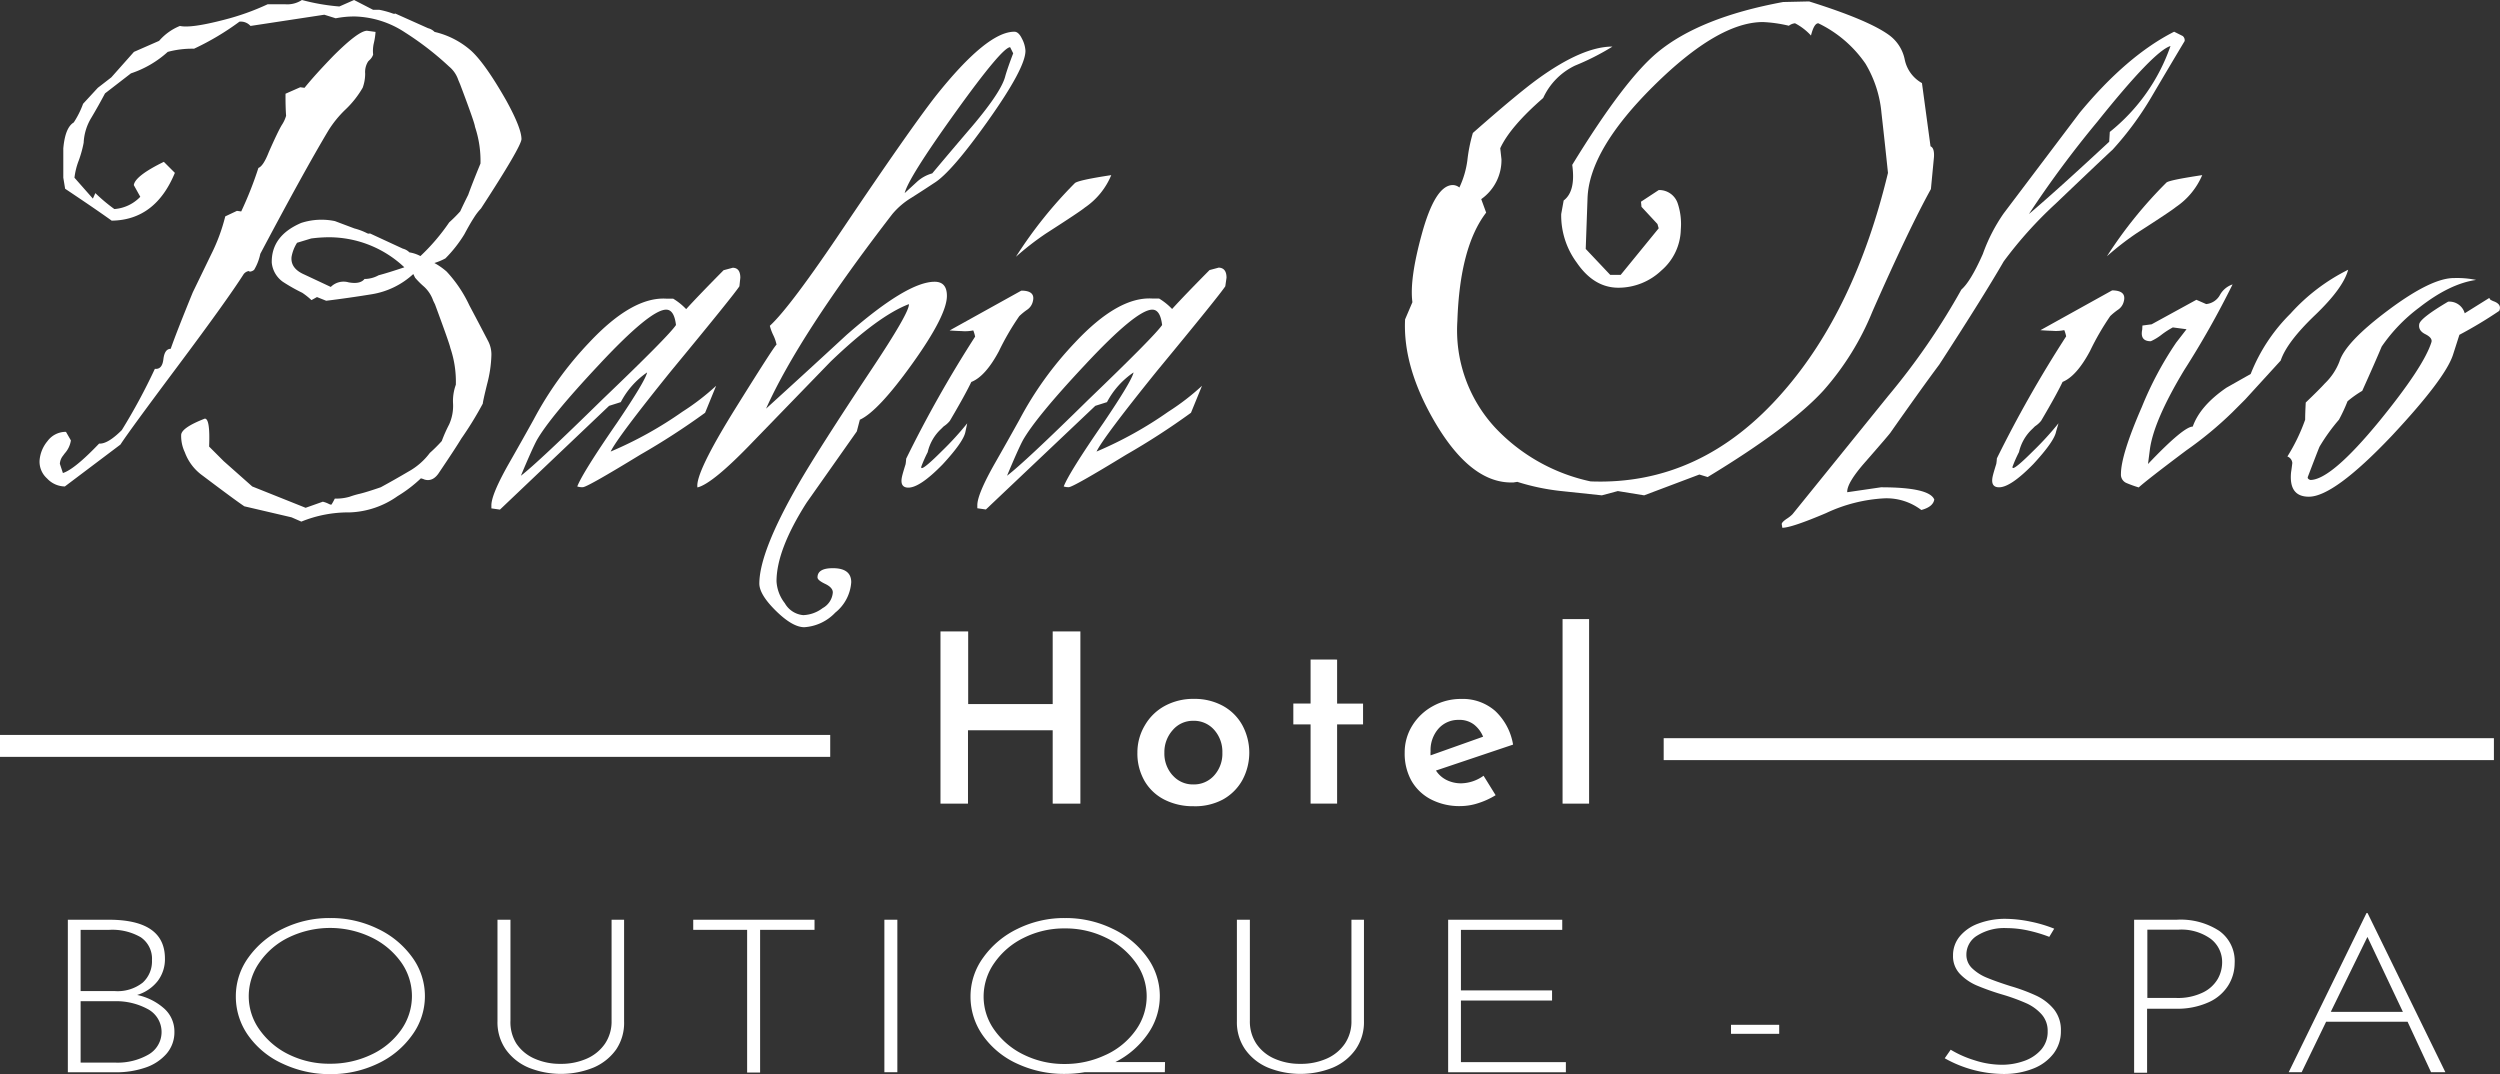 <svg xmlns="http://www.w3.org/2000/svg" viewBox="0 0 385.44 165.58"><rect x="0" y="0" width="385.44" height="165.58" fill="#333333" stroke="none"/><defs><style>.cls-1{fill:#fff;}</style></defs><title>logo</title><g id="Capa_2" data-name="Capa 2"><g id="Capa_1-2" data-name="Capa 1"><path class="cls-1" d="M57.9,4.92a10.51,10.51,0,0,1-.28,1.8,5.29,5.29,0,0,0-.09,1.7,2,2,0,0,1-.57.85l-.19.19a3,3,0,0,0-.47,1.89,6.39,6.39,0,0,1-.38,2.17,14.88,14.88,0,0,1-2.65,3.36,16.5,16.5,0,0,0-2.65,3.26q-3.78,6.33-10.49,19a7.78,7.78,0,0,1-.95,2.46,1.17,1.17,0,0,1-.66.28l-.19-.09a1.29,1.29,0,0,0-.76.47q-2.55,4-10.16,14.18t-8.84,12.1L10,75a3.79,3.79,0,0,1-2.74-1.23A3.47,3.47,0,0,1,6.1,71a5.28,5.28,0,0,1,1.23-3,3.49,3.49,0,0,1,2.84-1.42l.76,1.32a3.81,3.81,0,0,1-.95,2l-.28.38a2.16,2.16,0,0,0-.47,1.23l.47,1.42q1.79-.57,5.58-4.54,1.32.1,3.5-2.08a90.91,90.91,0,0,0,5.1-9.45Q25,57,25.19,55.39t1.13-1.61q.85-2.46,3.4-8.7l2.84-5.86a28.32,28.32,0,0,0,2.17-5.86l1.8-.85.66.09a56.24,56.24,0,0,0,2.65-6.71q.76-.28,1.61-2.46,1.42-3.21,2-4.16a5.19,5.19,0,0,0,.66-1.42q-.1-1.32-.09-3.4l2.27-1,.66.09q1.51-1.89,4.44-4.92,3.87-3.87,5.2-3.88ZM80.4,21.46q-.09,1.23-6.24,10.68a8.94,8.94,0,0,0-1.09,1.42q-.62.95-1.47,2.55a20.18,20.18,0,0,1-2.93,3.73,9.43,9.43,0,0,1-1.7.71,10.15,10.15,0,0,1,1.89,1.32,20.14,20.14,0,0,1,3.5,5.2q1.51,2.84,2.93,5.58a4.45,4.45,0,0,1,.47,2.17,19.36,19.36,0,0,1-.66,4.4q-.66,2.69-.66,3a53,53,0,0,1-3.31,5.39q-.85,1.42-3.4,5.2-.95,1.51-2.27,1.13a3.07,3.07,0,0,0-.57-.19,20.71,20.71,0,0,1-3.59,2.74A13.55,13.55,0,0,1,53.93,79a19.18,19.18,0,0,0-7.47,1.42l-1.51-.66-7.28-1.7q-1.42-.95-6.43-4.73a7.62,7.62,0,0,1-2.74-3.59,5.87,5.87,0,0,1-.57-2.65q0-1.13,3.65-2.55.84,0,.66,4.31l2.25,2.25L38.89,75l8.23,3.29,2.65-.94a4.18,4.18,0,0,1,1,.38l.28.09c.06,0,.25-.32.57-.95a7.38,7.38,0,0,0,2.27-.28,13.69,13.69,0,0,1,1.61-.47q1.13-.28,3.21-1,2.08-1.13,4.25-2.41a10.39,10.39,0,0,0,3.31-2.88A23.56,23.56,0,0,0,68.11,68a22,22,0,0,1,1.13-2.55,6.93,6.93,0,0,0,.61-3.21,7.38,7.38,0,0,1,.43-2.93,16.18,16.18,0,0,0-.85-5.67q-.09-.57-2.36-6.71l-.28-.57a5.25,5.25,0,0,0-1.42-2.17A12.92,12.92,0,0,1,64,42.82l-.28-.57a12.35,12.35,0,0,1-6.43,3.12q-3.5.57-7,1l-1.42-.57-.85.47a11.22,11.22,0,0,0-1.42-1.13,27.26,27.26,0,0,1-3-1.7,4.11,4.11,0,0,1-1.7-2.93q-.09-4.16,4.54-6.14a10.14,10.14,0,0,1,5.2-.28l3,1.13a9.68,9.68,0,0,1,2,.76c.19.06.31.06.38,0l5.1,2.36a2.13,2.13,0,0,1,1,.57,5.42,5.42,0,0,1,1.7.57,31.31,31.31,0,0,0,4.44-5.2,21.58,21.58,0,0,0,1.7-1.7q.38-.85,1.23-2.55.57-1.61,1.89-4.82a16.6,16.6,0,0,0-.85-5.67Q73.21,19,70.94,13l-.28-.66a4.56,4.56,0,0,0-1.42-2.08A46.55,46.55,0,0,0,62.44,5a14.71,14.71,0,0,0-7.75-2.46,14.89,14.89,0,0,0-2.93.28L50,2.27,38.62,4a2,2,0,0,0-1.7-.66,41,41,0,0,1-7,4.17A14.46,14.46,0,0,0,25.86,8a15.83,15.83,0,0,1-5.67,3.31l-4,3.09q-1,1.89-2.07,3.69A8.12,8.12,0,0,0,12.9,22a17.45,17.45,0,0,1-.76,2.75,10.87,10.87,0,0,0-.66,2.65l2.84,3.22.38-.85a25.89,25.89,0,0,0,2.93,2.46,6.15,6.15,0,0,0,4-1.89l-1-1.8q.19-1.42,4.63-3.59l1.7,1.7q-3,7.28-9.74,7.37-2.36-1.7-7.18-4.92l-.28-1.7V22.88q.28-3.21,1.61-4A13.84,13.84,0,0,0,12.81,16l2.27-2.46,2.08-1.61L20.65,8l3.88-1.7A8.38,8.38,0,0,1,27.74,4q1.7.38,6.81-.95A38,38,0,0,0,41.26.66H44A4.11,4.11,0,0,0,46.55,0a32,32,0,0,0,5.77,1l2.27-1,2.93,1.51h.95a13.41,13.41,0,0,1,2.08.57q.28.1.38,0L66,4.35a2.13,2.13,0,0,1,1,.57,12.93,12.93,0,0,1,5.67,2.93q2.17,2,5.39,7.66Q80.4,19.76,80.4,21.46ZM62.34,41.21a16.94,16.94,0,0,0-11.53-4.63,21.55,21.55,0,0,0-2.84.19l-2.17.66a6,6,0,0,0-.85,2.17q-.19,1.8,2,2.74L51,44.24a2.78,2.78,0,0,1,2.74-.71q1.79.33,2.46-.52a4.48,4.48,0,0,0,2.17-.57Q59.79,42.07,62.34,41.21Z"/><path class="cls-1" d="M114.14,42.82,114,44.14q-1,1.51-10.49,13-8.32,10.3-9.36,12.48a59.68,59.68,0,0,0,11.06-6.14,36.87,36.87,0,0,0,5.2-4l-1.7,4.16a110.81,110.81,0,0,1-10,6.47q-8.18,5-8.84,5A2.3,2.3,0,0,1,89,75q.85-2.17,6.14-9.83,4.35-6.43,4.63-7.75A12.6,12.6,0,0,0,95.71,62l-1.8.57-16.83,16-1.32-.19v-.47q0-1.7,2.74-6.52,1.89-3.31,3.78-6.71a53.56,53.56,0,0,1,8.51-11.82q6.71-7.18,12-6.81h1a9.65,9.65,0,0,1,2,1.61q1.89-2.08,5.77-6l1.42-.38Q114.14,41.31,114.14,42.82Zm-9.92,7.29q-.28-2.37-1.51-2.37-2.46,0-10.49,8.63-7.37,7.87-9.45,11.48-.76,1.42-2.46,5.5Q83,71.27,92.87,61.59,103.08,51.82,104.22,50.11Z"/><path class="cls-1" d="M158.1,7.84q0,2.64-5.72,10.71T144,28.23q-1.7,1.13-3.5,2.27A11.74,11.74,0,0,0,137.58,33Q123.21,51.63,118.11,63q6.24-5.67,12.38-11.34,9.36-8.22,13.61-8.22,1.89,0,1.89,2.17,0,3-5.29,10.4t-8.13,8.7l-.47,1.8-7.75,11q-4.63,7.28-4.63,12.1A6,6,0,0,0,121,93a3.63,3.63,0,0,0,2.84,1.84,5.26,5.26,0,0,0,3-1.09,3,3,0,0,0,1.56-2.41q0-.76-1.18-1.32t-1.18-1q0-1.42,2.36-1.42,2.84,0,2.84,2.17a6.57,6.57,0,0,1-2.46,4.68A7.19,7.19,0,0,1,124,96.7q-1.8,0-4.35-2.5T117.07,90q0-4.92,6.05-15.41,3-5.2,11.15-17.49,6-9,5.86-10.21-4.73,1.8-12.1,8.89L116.13,68.06q-6.24,6.52-8.6,7.09-.38-2.17,5.91-12.27t6.29-9.72a6.21,6.21,0,0,0-.52-1.51,7.42,7.42,0,0,1-.52-1.42Q121.8,47.4,130.12,35q10.11-15,14.08-20.11,7.94-10,12.19-10,.66,0,1.18,1.09A4.46,4.46,0,0,1,158.1,7.84Zm-1.89.38-.47-.94q-1.23,0-8.46,10.07t-7.8,12.42L141.41,28a5.76,5.76,0,0,1,2.32-1.27Q146.85,23,150,19.33q4.44-5.27,5-7.63Q155.35,10.48,156.21,8.22Z"/><path class="cls-1" d="M159.23,46.51a2.1,2.1,0,0,1-.85,1.23,9.74,9.74,0,0,0-1.23,1A40.2,40.2,0,0,0,154,54.16q-2.08,3.88-4.25,4.73-.95,2-3.31,6a4.1,4.1,0,0,1-.95.85l-.38.38a7,7,0,0,0-2.08,3.59,20.16,20.16,0,0,0-1,2.27c0,.13,0,.19.09.19q.47,0,3.12-2.65a46.56,46.56,0,0,0,3.88-4.25l-.28,1.32q-.28,1.51-3.5,5-3.5,3.59-5.29,3.59-1.32,0-1-1.61.09-.47.57-2a8.26,8.26,0,0,0,.09-.85A186.54,186.54,0,0,1,150.34,51.9a5.43,5.43,0,0,0-.28-.95H150a6,6,0,0,1-1.8.09q-.47,0-1.8-.09l11.06-6.14Q159.7,44.81,159.23,46.51ZM171.33,27A11.24,11.24,0,0,1,167.26,32q-.66.57-6,4a44.25,44.25,0,0,0-4.63,3.59,67.35,67.35,0,0,1,9.07-11.34Q166.13,27.79,171.33,27Z"/><path class="cls-1" d="M189.1,42.82l-.19,1.32q-1,1.51-10.49,13-8.32,10.3-9.36,12.48a59.73,59.73,0,0,0,11.06-6.14,36.79,36.79,0,0,0,5.2-4l-1.7,4.16a110.74,110.74,0,0,1-10,6.47q-8.18,5-8.84,5A2.29,2.29,0,0,1,164,75q.85-2.17,6.14-9.83,4.35-6.43,4.63-7.75A12.6,12.6,0,0,0,170.67,62l-1.8.57L152,78.55l-1.32-.19v-.47q0-1.7,2.74-6.52,1.89-3.31,3.78-6.71a53.56,53.56,0,0,1,8.51-11.82q6.71-7.18,12-6.81h1a9.66,9.66,0,0,1,2,1.61q1.89-2.08,5.77-6l1.42-.38Q189.1,41.31,189.1,42.82Zm-9.93,7.29q-.28-2.37-1.51-2.37-2.46,0-10.49,8.63-7.37,7.87-9.45,11.48-.76,1.42-2.46,5.5,2.74-2.09,12.57-11.76Q178,51.82,179.17,50.11Z"/><path class="cls-1" d="M298.17,24.23l-.47,4.92q-3.4,6.15-9,18.84a42.41,42.41,0,0,1-7.56,12.21q-5.2,5.68-17.86,13.35L262,73.16l-8.51,3.21-4.06-.66-2.46.66-6.52-.69a34.45,34.45,0,0,1-6.52-1.39l-.57.09q-6.43.28-12-9.07-5.1-8.6-4.73-16.07l1.13-2.65q-.47-3.5,1.42-10.4,2.08-7.66,4.82-7.66a1.64,1.64,0,0,1,1,.38,14.14,14.14,0,0,0,1.23-4.16,24.55,24.55,0,0,1,.85-4.25q6.81-6,10-8.32,6.9-5,11.53-5a38.2,38.2,0,0,1-5.77,2.93,10.28,10.28,0,0,0-4.92,5q-5.1,4.44-6.62,7.75l.19,1.7a7.36,7.36,0,0,1-3.12,6.14l.76,2.08q-4.06,5.29-4.44,16.73A22.11,22.11,0,0,0,230.58,66a28.32,28.32,0,0,0,14.65,8.22q17.11.66,29.68-13.8Q286,47.74,291.08,26.66q-.47-4.54-1-9.22a17.93,17.93,0,0,0-2.46-7.61,18.58,18.58,0,0,0-7.28-6.24q-.66,0-1.13,1.89a8.85,8.85,0,0,0-2.46-1.89,1.85,1.85,0,0,0-.95.38,20.91,20.91,0,0,0-4-.57q-6.9,0-16.83,9.83t-10.21,17.3l-.28,7.85,3.78,4h1.61l5.86-7.18-.19-.66-2.46-2.65L253,31.1l2.74-1.8a3,3,0,0,1,2.93,2.08,10.06,10.06,0,0,1,.47,4,8.57,8.57,0,0,1-3,6.33,9.61,9.61,0,0,1-6.62,2.65q-3.78,0-6.43-3.88A12.25,12.25,0,0,1,240.7,33l.38-2.09q1.89-1.42,1.32-5.49,8-13.07,13.14-17.34,6.52-5.4,19.38-7.77l4-.09q9.36,2.93,12.48,5.3a6.17,6.17,0,0,1,2.27,3.69,5.39,5.39,0,0,0,2.65,3.6l1.32,9.75Q298.26,22.81,298.17,24.23Z"/><path class="cls-1" d="M336.82,6.33q-2.55,4.26-5.11,8.61a48.66,48.66,0,0,1-6,8.14q-.95.85-8.79,8.33a62.69,62.69,0,0,0-8,8.9q-3.12,5.4-9.93,15.9-2.55,3.41-7.47,10.41,0,.1-3.88,4.54-2.93,3.31-2.84,4.73l5.2-.76q7.47,0,8.22,1.89-.19,1.13-2,1.61a8.85,8.85,0,0,0-5.67-1.8,24,24,0,0,0-9,2.27q-5.34,2.27-6.76,2.27l-.09-.57q0-.29.76-.81a5,5,0,0,0,.9-.71l14.7-18.17a105.9,105.9,0,0,0,11.34-16.47q1.42-1.23,3.31-5.49a26.41,26.41,0,0,1,3.21-6.25l11.72-15.52q7.28-8.8,14.56-12.49l1.32.66A.85.85,0,0,1,336.82,6.33Zm-2.17.76q-2.55.76-11.25,11.63A160.4,160.4,0,0,0,312.81,33q4.25-3.59,12.38-11.15l.09-1.51A29.24,29.24,0,0,0,334.64,7.09Z"/><path class="cls-1" d="M327.43,46.5a2.1,2.1,0,0,1-.85,1.23,9.8,9.8,0,0,0-1.23,1,40.29,40.29,0,0,0-3.12,5.39Q320.16,58,318,58.88q-.95,2-3.31,6a4.1,4.1,0,0,1-.95.85l-.38.38a7,7,0,0,0-2.08,3.59,20.32,20.32,0,0,0-1,2.27c0,.13,0,.19.09.19q.47,0,3.12-2.65a46.64,46.64,0,0,0,3.88-4.25L317,66.54q-.28,1.51-3.5,5-3.5,3.59-5.29,3.59-1.32,0-1-1.61.09-.47.57-2a8.26,8.26,0,0,0,.09-.85,186.54,186.54,0,0,1,10.68-18.81,5.57,5.57,0,0,0-.28-.95h-.09a6,6,0,0,1-1.8.09q-.47,0-1.8-.09l11.06-6.14Q327.91,44.79,327.43,46.5ZM339.53,27a11.25,11.25,0,0,1-4.06,4.92q-.66.57-6,4a44.17,44.17,0,0,0-4.63,3.59A67.36,67.36,0,0,1,334,28.16Q334.33,27.78,339.53,27Z"/><path class="cls-1" d="M330.31,50.19l1.42-.19,6.9-3.78,1.51.66a2.71,2.71,0,0,0,2.13-1.42,3.49,3.49,0,0,1,1.94-1.61,137.63,137.63,0,0,1-7.47,13.23q-4.73,7.85-5.29,12.29l-.28,2.17q5.48-5.76,6.9-5.77,1.13-3.21,5.2-6L347,57.66a27,27,0,0,1,6.14-9.31,29.68,29.68,0,0,1,8.89-6.76q-.76,2.84-5.11,7t-5.29,7l-5.48,6-2,2a57,57,0,0,1-7.09,5.86Q331,74,329.74,75.15a18.12,18.12,0,0,1-1.84-.66,1.4,1.4,0,0,1-.9-1.42q0-2.93,3.21-10.3a53.34,53.34,0,0,1,5.29-9.93l1.61-2.08L335,50.48a12.68,12.68,0,0,0-1.75,1.13,7.87,7.87,0,0,1-1.65,1q-1.7,0-1.32-1.8Z"/><path class="cls-1" d="M385.32,47.93a66.22,66.22,0,0,1-6.14,3.69l-1,3.12q-1.23,3.69-9.45,12.48-8.89,9.36-12.76,9.36-3.12,0-2.74-3.78.09-.57.19-1.42a1.16,1.16,0,0,0-.76-1,28.67,28.67,0,0,0,2.74-5.67q0-.94.09-2.65,2.17-2.08,2.93-2.93a9.35,9.35,0,0,0,2.27-3.4q.94-3,7.56-7.94t10.11-4.92a14.36,14.36,0,0,1,3.4.29q-4.07.57-8.79,4.27a25.43,25.43,0,0,0-5.77,6q-.95,2.28-3,6.83a16,16,0,0,0-2.27,1.61,25.15,25.15,0,0,1-1.32,2.84,28.92,28.92,0,0,0-3,4.17q-.28.66-1.8,4.65-.1.29.38.47,3.21,0,10.68-9.11,6.81-8.35,8-12.14.19-.66-.95-1.23T373,49.92q.28-.95,4.44-3.41A2.45,2.45,0,0,1,380,48.3l3.78-2.36.19.28.38.19Q385.79,46.89,385.32,47.93Z"/><path class="cls-1" d="M166.57,123.9H162.3V112.59H149.24V123.9H145V97.35h4.27v11.2H162.3V97.35h4.27Z"/><path class="cls-1" d="M176.51,111.83a7.89,7.89,0,0,1,3.08-3,9.21,9.21,0,0,1,4.49-1.08,9.11,9.11,0,0,1,4.47,1.08,7.58,7.58,0,0,1,3,3,8.91,8.91,0,0,1,0,8.43,7.69,7.69,0,0,1-3,3A9.06,9.06,0,0,1,184,124.3a9.67,9.67,0,0,1-4.45-1,7.42,7.42,0,0,1-3.08-2.88,8.47,8.47,0,0,1-1.11-4.4A8.14,8.14,0,0,1,176.51,111.83Zm4.29,7.71a4.11,4.11,0,0,0,3.17,1.4,4.16,4.16,0,0,0,3.23-1.39,5,5,0,0,0,1.26-3.5,5.08,5.08,0,0,0-1.26-3.52,4.14,4.14,0,0,0-3.23-1.4,4.07,4.07,0,0,0-3.17,1.44,5.07,5.07,0,0,0-1.28,3.48A5,5,0,0,0,180.79,119.54Z"/><path class="cls-1" d="M206.15,101.69v6.79h4v3.21h-4V123.9h-4.09V111.68H199.4v-3.21h2.66v-6.79Z"/><path class="cls-1" d="M228.73,119.6l1.86,3a12,12,0,0,1-2.66,1.22,9,9,0,0,1-2.74.46,9.55,9.55,0,0,1-4.62-1.06,7.36,7.36,0,0,1-3-2.92,8.61,8.61,0,0,1-1-4.27,7.78,7.78,0,0,1,1.17-4.16,8.49,8.49,0,0,1,3.17-3,8.87,8.87,0,0,1,4.38-1.11,7.58,7.58,0,0,1,5.22,1.84,9.17,9.17,0,0,1,2.77,5.2l-11.89,4a4.14,4.14,0,0,0,1.64,1.46,5,5,0,0,0,2.26.51A6.1,6.1,0,0,0,228.73,119.6Zm-6.95-7.26a5,5,0,0,0-1.22,3.5,4,4,0,0,0,0,.62l8.1-2.88a4.64,4.64,0,0,0-1.39-1.86,3.68,3.68,0,0,0-2.37-.73A4.06,4.06,0,0,0,221.78,112.34Z"/><path class="cls-1" d="M245,95.45V123.9h-4.09V95.45Z"/><path class="cls-1" d="M25.3,155.48a4.74,4.74,0,0,1,1.59,3.58,5.05,5.05,0,0,1-1.25,3.44,7.44,7.44,0,0,1-3.29,2.12,13.78,13.78,0,0,1-4.46.7H10.46V141.8h6.3q8.67,0,8.67,6a5.56,5.56,0,0,1-1.1,3.43,6.36,6.36,0,0,1-3.19,2.17A9.09,9.09,0,0,1,25.3,155.48Zm-12.87-2.68h5.26A6.25,6.25,0,0,0,22,151.5a4.42,4.42,0,0,0,1.43-3.44,4,4,0,0,0-1.73-3.56,8.76,8.76,0,0,0-4.86-1.14H12.43Zm10.44,9.8a4,4,0,0,0-.14-7.05,10.22,10.22,0,0,0-5-1.19H12.43v9.47h5.38A9.57,9.57,0,0,0,22.87,162.6Z"/><path class="cls-1" d="M38.33,147.58a13.86,13.86,0,0,1,5.3-4.4,16.24,16.24,0,0,1,7.27-1.64,16.49,16.49,0,0,1,7.31,1.64,13.8,13.8,0,0,1,5.34,4.4,10.16,10.16,0,0,1,0,12A13.53,13.53,0,0,1,58.21,164a16.78,16.78,0,0,1-7.31,1.61A17.06,17.06,0,0,1,43.59,164a13.11,13.11,0,0,1-5.28-4.3,10.35,10.35,0,0,1-1.95-6.13A10.15,10.15,0,0,1,38.33,147.58Zm1.73,11.24a11.86,11.86,0,0,0,4.54,3.79A14,14,0,0,0,50.86,164a14.58,14.58,0,0,0,6.36-1.39,11.59,11.59,0,0,0,4.6-3.79,9,9,0,0,0,0-10.5,12,12,0,0,0-4.6-3.82,14.68,14.68,0,0,0-12.65,0A11.61,11.61,0,0,0,40,148.39a9.1,9.1,0,0,0-1.65,5.23A8.81,8.81,0,0,0,40.06,158.82Z"/><path class="cls-1" d="M79.61,160.89a6.48,6.48,0,0,0,2.79,2.32,9.65,9.65,0,0,0,4,.81,9.76,9.76,0,0,0,4.08-.81,6.63,6.63,0,0,0,2.81-2.32,6.12,6.12,0,0,0,1-3.53V141.8h1.93v15.66A7.33,7.33,0,0,1,95,161.8a8.23,8.23,0,0,1-3.51,2.8,13.39,13.39,0,0,1-10,0,8.23,8.23,0,0,1-3.51-2.8,7.33,7.33,0,0,1-1.28-4.34V141.8h2v15.56A6.21,6.21,0,0,0,79.61,160.89Z"/><path class="cls-1" d="M125.58,141.8v1.56h-8.39v22h-2v-22h-8.31V141.8Z"/><path class="cls-1" d="M138.35,141.8v23.51h-2V141.8Z"/><path class="cls-1" d="M179.59,165.31H167.22a17.79,17.79,0,0,1-3.05.26,17.06,17.06,0,0,1-7.31-1.56,13.11,13.11,0,0,1-5.28-4.3,10.35,10.35,0,0,1-1.95-6.13,10.15,10.15,0,0,1,2-6,13.86,13.86,0,0,1,5.3-4.4,16.24,16.24,0,0,1,7.27-1.64,16.49,16.49,0,0,1,7.31,1.64,13.8,13.8,0,0,1,5.34,4.4,10.12,10.12,0,0,1,.1,11.85,13.5,13.5,0,0,1-5,4.32h7.67Zm-9.09-2.68a11.59,11.59,0,0,0,4.6-3.79,8.94,8.94,0,0,0,1.69-5.25,8.82,8.82,0,0,0-1.71-5.21,12,12,0,0,0-4.6-3.82,14.07,14.07,0,0,0-6.3-1.42,13.89,13.89,0,0,0-6.32,1.44,11.81,11.81,0,0,0-4.54,3.86,9,9,0,0,0-1.67,5.2,8.81,8.81,0,0,0,1.69,5.2,11.86,11.86,0,0,0,4.54,3.79,14,14,0,0,0,6.26,1.41A14.58,14.58,0,0,0,170.49,162.63Z"/><path class="cls-1" d="M193.68,160.89a6.48,6.48,0,0,0,2.79,2.32,9.65,9.65,0,0,0,4,.81,9.76,9.76,0,0,0,4.08-.81,6.63,6.63,0,0,0,2.81-2.32,6.12,6.12,0,0,0,1-3.53V141.8h1.93v15.66a7.33,7.33,0,0,1-1.29,4.34,8.23,8.23,0,0,1-3.51,2.8,13.39,13.39,0,0,1-10,0,8.23,8.23,0,0,1-3.51-2.8,7.33,7.33,0,0,1-1.28-4.34V141.8h2v15.56A6.21,6.21,0,0,0,193.68,160.89Z"/><path class="cls-1" d="M240.86,141.8v1.56H225.24v9.34h14.05v1.56H225.24v9.5h16.18v1.56H223.27V141.8Z"/><path class="cls-1" d="M274.31,158v1.39h-7.43V158Z"/><path class="cls-1" d="M312.81,143.49a15.73,15.73,0,0,0-3.45-.4,7.89,7.89,0,0,0-4.5,1.14,3.42,3.42,0,0,0-1.69,2.93,2.86,2.86,0,0,0,.9,2.14,7.19,7.19,0,0,0,2.31,1.46q1.4.58,3.61,1.28a28.42,28.42,0,0,1,4,1.49,7.82,7.82,0,0,1,2.67,2.07,5.09,5.09,0,0,1,1.08,3.36,5.63,5.63,0,0,1-1.12,3.46,7.22,7.22,0,0,1-3.15,2.33,12.2,12.2,0,0,1-4.64.83,18.69,18.69,0,0,1-9-2.42l.92-1.32a16.31,16.31,0,0,0,3.65,1.62,13.76,13.76,0,0,0,4.22.7,10.15,10.15,0,0,0,3.43-.58,6.18,6.18,0,0,0,2.65-1.75,4.16,4.16,0,0,0,1-2.83,3.8,3.8,0,0,0-.94-2.62,7,7,0,0,0-2.37-1.71,30.46,30.46,0,0,0-3.59-1.31,37.59,37.59,0,0,1-4-1.41,7.86,7.86,0,0,1-2.63-1.8,3.93,3.93,0,0,1-1.06-2.81,4.55,4.55,0,0,1,1-2.93,6.66,6.66,0,0,1,2.85-2,11.63,11.63,0,0,1,4.08-.75,19.59,19.59,0,0,1,4,.43,20.81,20.81,0,0,1,3.67,1.09l-.76,1.26A22.45,22.45,0,0,0,312.81,143.49Z"/><path class="cls-1" d="M342.14,143.51a5.71,5.71,0,0,1,2.39,5,6.52,6.52,0,0,1-1,3.44,6.84,6.84,0,0,1-3,2.57,11.68,11.68,0,0,1-5.08,1h-4.42v9.87h-2V141.8h6.58A10.89,10.89,0,0,1,342.14,143.51ZM339.67,153a5.29,5.29,0,0,0,2.27-2.1,5.21,5.21,0,0,0,.66-2.47,4.49,4.49,0,0,0-1.77-3.69,7.74,7.74,0,0,0-4.94-1.41h-4.82v10.53h4.42A8.82,8.82,0,0,0,339.67,153Z"/><path class="cls-1" d="M371.19,157.53H358.63l-3.77,7.78h-2l12-24.54h.16l12,24.54h-2.21Zm-.72-1.52L365,144.45,359.35,156Z"/><rect class="cls-1" y="113.31" width="128" height="3.38"/><rect class="cls-1" x="256.5" y="113.81" width="128" height="3.38"/></g></g></svg>
